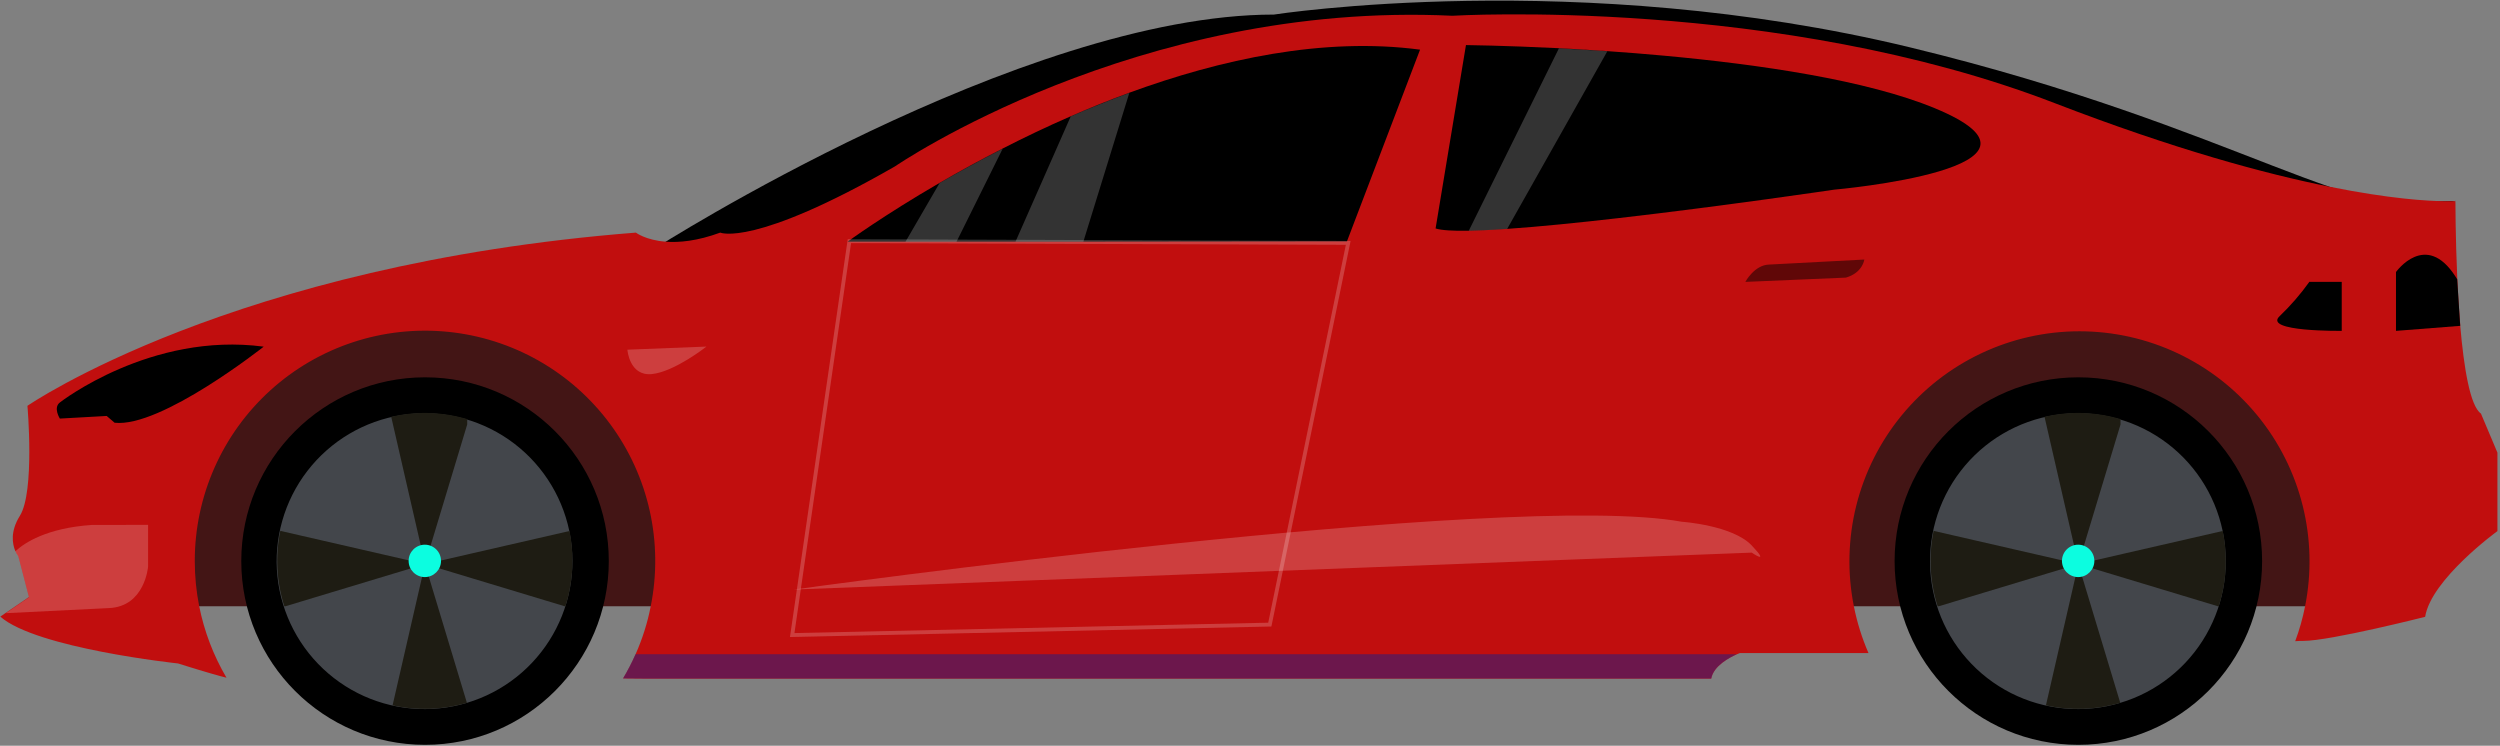 <svg width="647" height="193" viewBox="0 0 647 193" fill="none" xmlns="http://www.w3.org/2000/svg">
<rect x="0" y="0" width="647" height="193" fill="#808080" stroke="none"/>
<path d="M169.487 64.286C169.487 64.286 264.204 3.772 329.686 3.772C329.686 3.772 408.521 -8.506 494.271 12.246C580.021 32.999 611.696 59.908 635.47 52.007L535.591 54.932L169.487 64.286Z" fill="black"/>
<path d="M615.929 156.903H38.273L54.155 93.271L152.386 67.154L615.929 79.336V156.903Z" fill="#431515"/>
<path d="M646.335 117.142V137.45C646.335 137.45 629.185 149.891 627.626 159.633C627.626 159.633 603.069 165.87 596.057 165.87C595.418 165.87 594.724 165.87 593.997 165.942C595.092 163.003 595.948 159.98 596.557 156.903C598.277 148.268 598.061 139.359 595.923 130.818C593.786 122.276 589.78 114.316 584.196 107.509C578.611 100.702 571.586 95.219 563.627 91.454C555.668 87.689 546.973 85.736 538.168 85.736C529.364 85.736 520.669 87.689 512.71 91.454C504.751 95.219 497.726 100.702 492.141 107.509C486.556 114.316 482.551 122.276 480.413 130.818C478.276 139.359 478.059 148.268 479.779 156.903C480.606 161.066 481.876 165.128 483.568 169.02H450.269C450.269 169.02 449.962 169.125 449.462 169.343C447.676 170.151 443.468 172.284 442.862 175.636H166.902L161.248 175.588C162.45 173.57 163.529 171.482 164.479 169.335C166.252 165.358 167.569 161.193 168.405 156.919C170.048 148.758 169.962 140.343 168.153 132.217C166.344 124.091 162.853 116.434 157.904 109.74C152.955 103.046 146.658 97.464 139.42 93.352C132.181 89.241 124.161 86.692 115.877 85.869C107.593 85.047 99.229 85.969 91.323 88.578C83.418 91.186 76.146 95.422 69.978 101.012C63.809 106.603 58.881 113.424 55.51 121.035C52.139 128.647 50.401 136.881 50.407 145.206C50.407 149.13 50.791 153.045 51.554 156.895C52.856 163.413 55.242 169.666 58.614 175.394C54.672 174.432 46.069 171.702 46.069 171.702C46.069 171.702 9.434 167.808 0.08 159.585L1.493 158.607L7.487 154.512L4.757 144.01C4.427 143.567 4.156 143.084 3.949 142.572C3.222 140.819 2.584 137.564 5.153 133.476C9.046 127.24 7.1 105.025 7.1 105.025C7.1 105.025 60.109 68.39 164.568 60.199C164.568 60.199 167.064 62.138 172.218 62.541C175.708 62.824 180.417 62.396 186.403 60.199C186.403 60.199 194.974 64.092 231.641 43.049C231.641 43.049 294.013 0.17 375.869 4.079C375.869 4.079 460.06 -0.994 531.778 26.698C562.686 38.622 586.201 44.979 602.963 48.34C618.441 51.45 628.159 52.024 632.61 52.072H632.707C634.161 52.072 635.026 52.072 635.333 52.072H635.462C635.462 52.072 635.462 61.354 635.955 72.316V72.373C636.133 76.185 636.375 80.2 636.714 84.102V84.344C637.651 95.21 639.267 105.081 642.07 107.036L646.335 117.142Z" fill="#C10E0E"/>
<path d="M15.525 104.136C15.525 104.136 39.008 85.815 68.243 89.716C68.243 89.716 41.642 110.768 29.654 109.403L27.61 107.65L15.493 108.329C15.493 108.329 13.683 105.501 15.525 104.136Z" fill="black"/>
<path opacity="0.2" d="M38.322 135.835V146.652C38.322 146.652 37.514 156.984 28.184 157.371L1.526 158.688L7.512 154.592L4.781 144.091C4.45 143.652 4.178 143.171 3.973 142.661C6.397 140.431 12.108 136.667 23.724 135.859L38.322 135.835Z" fill="white"/>
<path opacity="0.2" d="M162.371 90.5L182.833 89.692C182.833 89.692 174.553 96.219 168.704 96.809C162.855 97.399 162.371 90.5 162.371 90.5Z" fill="white"/>
<path opacity="0.2" d="M205.444 152.573C205.444 152.573 390.491 126.844 435.22 135.027C435.22 135.027 448.371 135.908 453.347 141.166C458.323 146.425 453.347 143.016 453.347 143.016L205.444 152.573Z" fill="white"/>
<path opacity="0.5" d="M451.691 72.954C451.691 72.954 454.034 68.568 457.831 68.471L482.485 67.17C482.485 67.17 482.097 70.579 477.711 71.847L451.691 72.954Z" fill="black"/>
<path d="M367.508 12.852L348.589 62.469L280.377 62.541H262.815H247.539H234.331H219.37C219.37 62.541 228.483 55.853 243.161 47.33C248.008 44.503 253.509 41.481 259.479 38.444C264.972 35.633 270.885 32.789 277.097 30.091C281.944 27.959 287.049 25.907 292.268 23.992C315.929 15.341 342.522 9.532 367.508 12.852Z" fill="black"/>
<path d="M474.69 49.083C474.69 49.083 446.19 53.308 418.991 56.434C408.594 57.63 398.391 58.664 390.038 59.237L388.875 59.318C385.644 59.528 382.647 59.666 380.102 59.714C376.063 59.787 373.042 59.609 371.531 59.124L379.391 11.665C379.391 11.665 389.085 11.77 403.424 12.473L406.558 12.642C409.539 12.812 412.682 13.006 415.961 13.232C420.647 13.555 425.582 13.943 430.672 14.412C455.246 16.665 483.083 20.712 500.71 27.999C538.217 43.525 474.69 49.083 474.69 49.083Z" fill="black"/>
<path d="M606.041 72.954V85.621C606.041 85.621 585.579 85.912 589.966 81.824C592.805 79.11 595.382 76.135 597.664 72.938L606.041 72.954Z" fill="black"/>
<path d="M636.698 84.328L620.081 85.629V70.401C620.081 70.401 627.78 59.585 635.478 71.573L635.923 72.276L636.698 84.328Z" fill="black"/>
<path opacity="0.2" d="M259.487 38.493L247.539 62.574H234.331L243.161 47.379C248.032 44.551 253.517 41.538 259.487 38.493Z" fill="white"/>
<path opacity="0.2" d="M292.268 24.041L280.369 62.55H262.807L277.105 30.124C281.984 28.007 287.058 25.971 292.268 24.041Z" fill="white"/>
<path opacity="0.2" d="M415.977 13.272L390.054 59.245L388.891 59.326C385.66 59.536 382.663 59.674 380.118 59.722L403.44 12.521L406.574 12.691C409.515 12.852 412.682 13.046 415.977 13.272Z" fill="white"/>
<path opacity="0.2" d="M219.823 62.412L205.023 164.351L328.628 161.645L348.92 62.856L219.823 62.412Z" stroke="white" stroke-miterlimit="10"/>
<path opacity="0.5" d="M449.47 169.311C447.684 170.119 443.476 172.251 442.87 175.604H166.902L161.248 175.555C162.45 173.538 163.529 171.45 164.479 169.303L449.47 169.311Z" fill="#18218A"/>
<path d="M110 192.762C136.264 192.762 157.556 171.47 157.556 145.206C157.556 118.941 136.264 97.649 110 97.649C83.735 97.649 62.443 118.941 62.443 145.206C62.443 171.47 83.735 192.762 110 192.762Z" fill="black"/>
<path d="M148.145 145.165C148.162 154.978 144.41 164.423 137.662 171.549C130.915 178.674 121.689 182.936 111.889 183.454C102.09 183.971 92.466 180.705 85.006 174.33C77.545 167.955 72.819 158.958 71.802 149.198C70.785 139.438 73.556 129.66 79.543 121.884C85.529 114.108 94.273 108.929 103.969 107.416C113.665 105.903 123.571 108.171 131.642 113.753C139.713 119.335 145.331 127.804 147.337 137.41C147.869 139.961 148.14 142.559 148.145 145.165Z" fill="#43464B"/>
<path d="M120.913 108.466V109.855L110 145.989L101.243 107.868C107.74 106.354 114.52 106.56 120.913 108.466V108.466Z" fill="#1E1C13"/>
<path d="M120.832 181.881C114.581 183.732 107.962 183.96 101.598 182.543L109.992 145.989L120.832 181.881Z" fill="#1E1C13"/>
<path d="M148.145 145.165C148.15 149.151 147.534 153.114 146.319 156.911H146.166L110.032 145.997L147.402 137.418C147.91 139.969 148.159 142.564 148.145 145.165Z" fill="#1E1C13"/>
<path d="M110 145.989L73.866 156.903H73.583C71.571 150.594 71.212 143.873 72.541 137.386L110 145.989Z" fill="#1E1C13"/>
<path d="M109.943 149.35C112.259 149.35 114.136 147.473 114.136 145.157C114.136 142.842 112.259 140.965 109.943 140.965C107.628 140.965 105.75 142.842 105.75 145.157C105.75 147.473 107.628 149.35 109.943 149.35Z" fill="#0CFDE0"/>
<path d="M537.877 192.762C564.142 192.762 585.434 171.47 585.434 145.206C585.434 118.941 564.142 97.649 537.877 97.649C511.613 97.649 490.321 118.941 490.321 145.206C490.321 171.47 511.613 192.762 537.877 192.762Z" fill="black"/>
<path d="M576.031 145.165C576.048 154.978 572.295 164.423 565.548 171.549C558.801 178.674 549.575 182.936 539.775 183.454C529.976 183.971 520.352 180.705 512.892 174.33C505.431 167.955 500.704 158.958 499.688 149.198C498.671 139.438 501.442 129.66 507.428 121.884C513.415 114.108 522.159 108.929 531.855 107.416C541.55 105.903 551.457 108.171 559.528 113.753C567.599 119.335 573.217 127.804 575.223 137.41C575.755 139.961 576.026 142.559 576.031 145.165Z" fill="#43464B"/>
<path d="M548.791 108.466V109.855L537.877 145.989L529.121 107.868C535.618 106.354 542.398 106.56 548.791 108.466V108.466Z" fill="#1E1C13"/>
<path d="M548.718 181.881C542.467 183.732 535.848 183.96 529.484 182.543L537.877 145.989L548.718 181.881Z" fill="#1E1C13"/>
<path d="M576.031 145.165C576.036 149.151 575.42 153.114 574.205 156.911H574.019L537.877 145.989L575.247 137.41C575.77 139.962 576.032 142.56 576.031 145.165V145.165Z" fill="#1E1C13"/>
<path d="M537.877 145.989L501.744 156.903H501.461C499.448 150.594 499.09 143.873 500.419 137.386L537.877 145.989Z" fill="#1E1C13"/>
<path d="M537.829 149.35C540.144 149.35 542.022 147.473 542.022 145.157C542.022 142.842 540.144 140.965 537.829 140.965C535.513 140.965 533.636 142.842 533.636 145.157C533.636 147.473 535.513 149.35 537.829 149.35Z" fill="#0CFDE0"/>
</svg>
